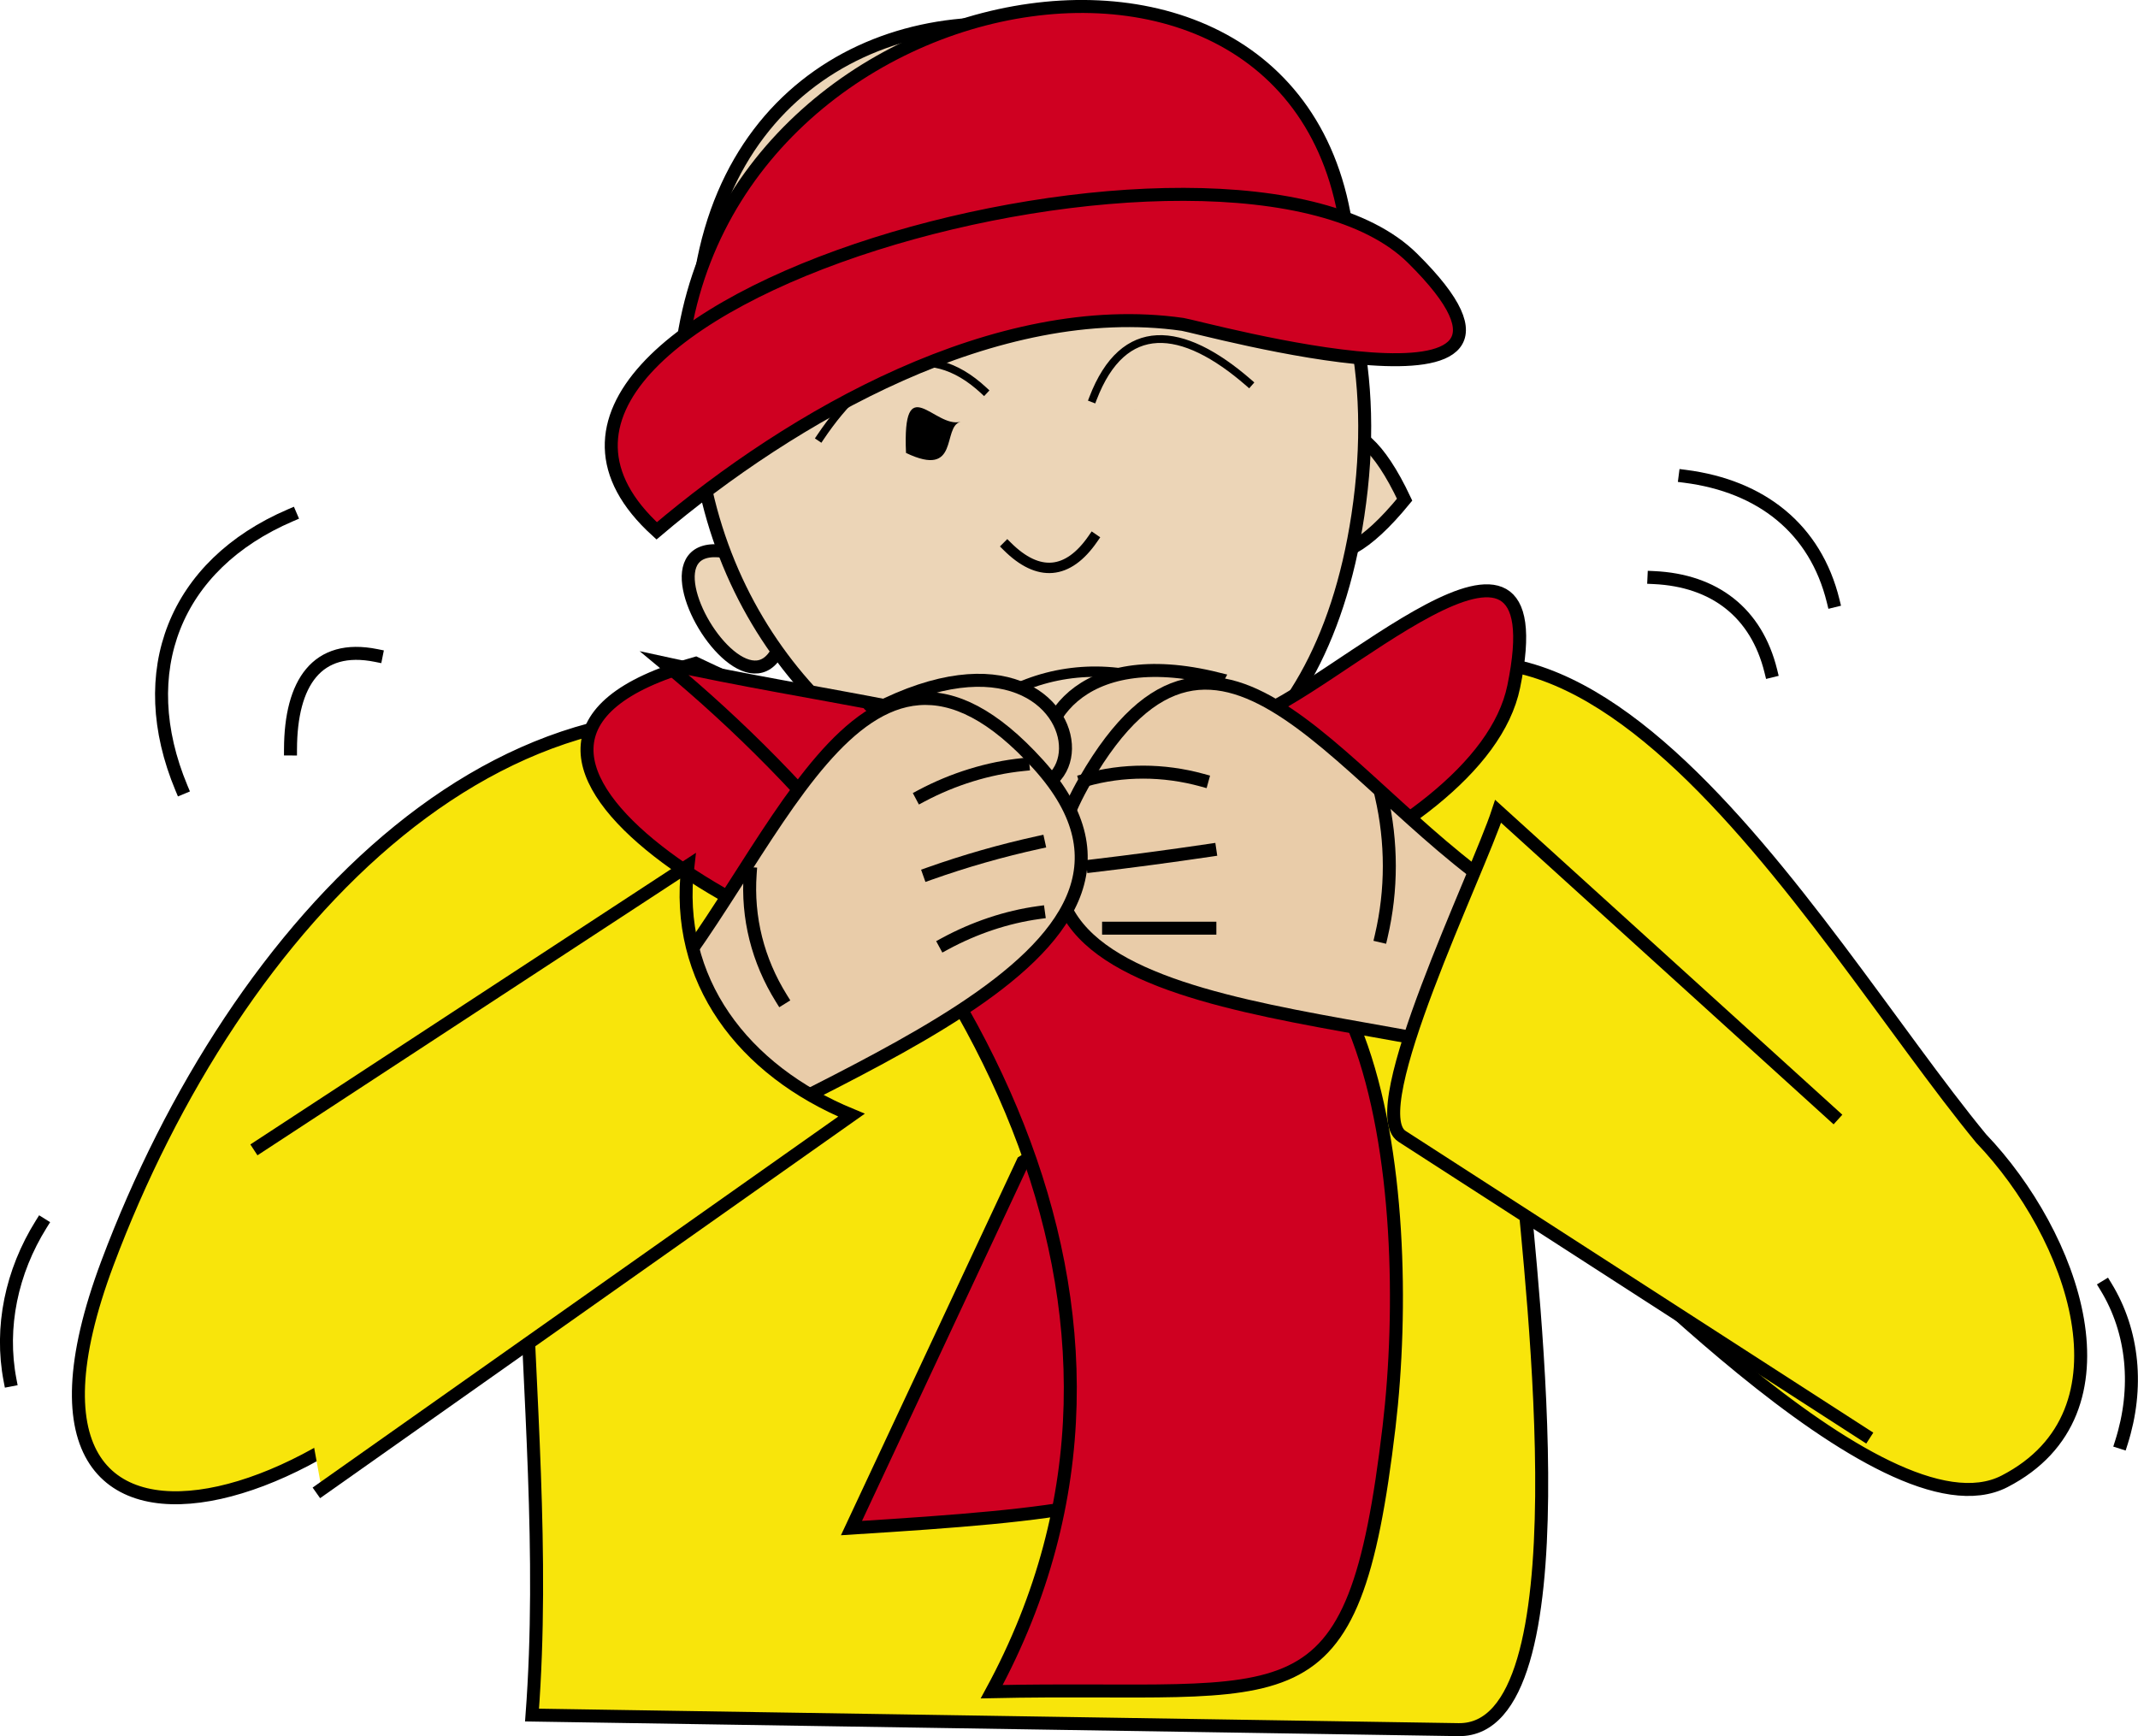 <svg xmlns="http://www.w3.org/2000/svg" xmlns:xlink="http://www.w3.org/1999/xlink" version="1.1" id="Layer_1" x="0px" y="0px" enable-background="new 0 0 822.05 841.89" xml:space="preserve" viewBox="308.16 338.42 205.81 167.13">
<path fill-rule="evenodd" clip-rule="evenodd" fill="#ECD5B7" stroke="#000000" stroke-width="1.25" stroke-linecap="square" stroke-miterlimit="10" d="  M440.375,411.272c-16.085-15.09-43.767-18.588-60-0.75c-15.8,17.362-13.001,26.25,8.25,26.25  C419.209,436.772,435.735,445.834,440.375,411.272z"/>
<path fill-rule="evenodd" clip-rule="evenodd" fill="#F8E50B" stroke="#000000" stroke-width="1.25" stroke-linecap="square" stroke-miterlimit="10" d="  M498.875,448.022c-16.393-19.907-41.365-66.418-66-35.625c-17.211,21.515-29.148,2.769-44.25-2.625  c-31.038-11.085-57.802,17.388-70.125,50.25c-14.157,37.752,29.561,22.135,40.125-3c0.447,15.504,1.917,31.035,0.75,46.5  c29.727,0.468,59.453,0.937,89.181,1.404c12.246,0.193,7.085-42.122,6.069-53.904c6.451,5.102,34.747,36.063,46.5,30  C514.023,474.368,507.715,457.265,498.875,448.022z"/>
<path fill-rule="evenodd" clip-rule="evenodd" fill="#ECD5B7" stroke="#000000" stroke-width="1.25" stroke-linecap="square" stroke-miterlimit="10" d="  M384.125,394.022C384.221,418.497,362.217,381.742,384.125,394.022L384.125,394.022z"/>
<path fill-rule="evenodd" clip-rule="evenodd" fill="#ECD5B7" stroke="#000000" stroke-width="1.25" stroke-linecap="square" stroke-miterlimit="10" d="  M443.375,386.522C427.941,405.381,433.206,364.95,443.375,386.522L443.375,386.522z"/>
<path fill-rule="evenodd" clip-rule="evenodd" fill="#ECD5B7" stroke="#000000" stroke-width="1.25" stroke-linecap="square" stroke-miterlimit="10" d="  M375.125,373.022c-2.544,44.175,56.19,65.096,63.75,15C447.186,332.948,373.776,323.358,375.125,373.022z"/>
<path fill-rule="evenodd" clip-rule="evenodd" d="M400.625,379.022c-1.808,0.484-0.037,5.489-5.25,3  C395.014,373.851,398.127,379.691,400.625,379.022z"/>
<path fill-rule="evenodd" clip-rule="evenodd" d="M422.375,378.272C415.897,377.705,415.372,377.659,422.375,378.272  L422.375,378.272z"/>
<path fill="none" stroke="#000000" stroke-linecap="square" stroke-miterlimit="10" d="M405.125,391.022  c2.986,2.972,5.837,2.754,8.25-0.75"/>
<path fill="none" stroke="#000000" stroke-linecap="square" stroke-miterlimit="10" d="M403.625,406.022  c4.418-2.874,9.847-3.68,15-2.25"/>
<line fill="none" stroke="#000000" stroke-width="0.75" stroke-linecap="square" stroke-miterlimit="10" x1="417.875" y1="372.272" x2="417.875" y2="372.272"/>
<path fill="none" stroke="#000000" stroke-width="0.75" stroke-linecap="square" stroke-miterlimit="10" d="M387.125,380.522  c4.675-6.96,10.213-9.665,15.75-4.5"/>
<path fill="none" stroke="#000000" stroke-width="0.75" stroke-linecap="square" stroke-miterlimit="10" d="M413.375,376.772  c2.92-7.615,8.567-7.103,15-1.5"/>
<path fill-rule="evenodd" clip-rule="evenodd" fill="#CF0021" stroke="#000000" stroke-width="1.25" stroke-linecap="square" stroke-miterlimit="10" d="  M373.625,373.772c3.234-39.587,65.126-49.596,64.5-7.5C417.374,361.268,391.96,361.766,373.625,373.772z"/>
<path fill-rule="evenodd" clip-rule="evenodd" fill="#CF0021" stroke="#000000" stroke-width="1.25" stroke-linecap="square" stroke-miterlimit="10" d="  M371.375,389.522c13.033-11.041,32.738-22.43,50.625-19.875c1.551,0.222,39.448,10.748,22.125-6.375  C426.814,346.161,347.734,368.008,371.375,389.522z"/>
<path fill-rule="evenodd" clip-rule="evenodd" fill="#CF0021" stroke="#000000" stroke-width="1.25" stroke-linecap="square" stroke-miterlimit="10" d="  M375.125,402.272c17.664,8.518,34.706,10.641,53.25,5.25c7.776-2.261,29.905-24.357,25.5-3c-3.234,15.684-39.97,27.75-53.25,27.75  C386.355,432.272,345.653,410.456,375.125,402.272z"/>
<path fill-rule="evenodd" clip-rule="evenodd" fill="#CF0021" stroke="#000000" stroke-width="1.25" stroke-linecap="square" stroke-miterlimit="10" d="  M406.625,450.272c-5.5,11.75-11,23.5-16.5,35.25c41.452-2.591,36.092-3.992,38.25-45  C421.355,443.668,413.078,446.113,406.625,450.272z"/>
<path fill-rule="evenodd" clip-rule="evenodd" fill="#CF0021" stroke="#000000" stroke-width="1.25" stroke-linecap="square" stroke-miterlimit="10" d="  M372.125,402.272c28.756,23.769,51.472,62.212,31.5,99c29.23-0.636,34.76,3.995,38.25-25.5c1.324-11.192,1.05-26.769-3-37.5  C427.389,407.835,401.46,408.736,372.125,402.272z"/>
<path fill-rule="evenodd" clip-rule="evenodd" fill="#E9CCA9" stroke="#000000" stroke-width="1.25" stroke-linecap="square" stroke-miterlimit="10" d="  M425.375,403.772C398.111,396.983,408.447,436.093,425.375,403.772L425.375,403.772z"/>
<path fill-rule="evenodd" clip-rule="evenodd" fill="#E9CCA9" stroke="#000000" stroke-width="1.25" stroke-linecap="square" stroke-miterlimit="10" d="  M454.625,425.522c-17.061-10.439-28.954-34.575-42-12c-13.872,24.005,28.284,21.439,46.5,28.5  C457.681,436.725,457.051,430.42,454.625,425.522z"/>
<path fill-rule="evenodd" clip-rule="evenodd" fill="#E9CCA9" d="M441.125,428.522c0.22-4.705,1.112-8.688,0-13.5  C441.125,419.522,441.125,424.022,441.125,428.522z"/>
<path fill="none" stroke="#000000" stroke-width="1.25" stroke-linecap="square" stroke-miterlimit="10" d="M441.125,428.522  c1.036-4.439,1.031-9.036,0-13.5"/>
<path fill-rule="evenodd" clip-rule="evenodd" fill="#E9CCA9" d="M423.875,413.522c-4.14-0.243-7.195-1.157-11.25,0  C416.375,413.522,420.125,413.522,423.875,413.522z"/>
<path fill="none" stroke="#000000" stroke-width="1.25" stroke-linecap="square" stroke-miterlimit="10" d="M423.875,413.522  c-3.715-1.021-7.623-1.035-11.25,0"/>
<path fill-rule="evenodd" clip-rule="evenodd" fill="#E9CCA9" d="M424.625,420.272c-3.75,0.509-7.491,1.054-11.25,1.5  C417.125,421.272,420.875,420.772,424.625,420.272z"/>
<path fill="none" stroke="#000000" stroke-width="1.25" stroke-linecap="square" stroke-miterlimit="10" d="M424.625,420.272  c-3.743,0.554-7.493,1.054-11.25,1.5"/>
<path fill-rule="evenodd" clip-rule="evenodd" fill="#E9CCA9" d="M424.625,427.772c-3.25,0-6.5,0-9.75,0  C418.125,427.772,421.375,427.772,424.625,427.772z"/>
<path fill="none" stroke="#000000" stroke-width="1.25" stroke-linecap="square" stroke-miterlimit="10" d="M424.625,427.772  c-3.25,0-6.5,0-9.75,0"/>
<path fill-rule="evenodd" clip-rule="evenodd" fill="#F8E50B" d="M484.625,445.772c-10.75-9.75-21.5-19.5-32.25-29.25  c-1.976,6.048-13.101,28.806-9.252,31.289c14.834,9.57,29.668,19.141,44.502,28.711  C486.625,466.272,485.625,456.022,484.625,445.772z"/>
<path fill="none" stroke="#000000" stroke-width="1.25" stroke-linecap="square" stroke-miterlimit="10" d="M484.625,445.772  c-10.75-9.75-21.5-19.5-32.25-29.25c-1.976,6.048-13.101,28.806-9.252,31.289c14.834,9.57,29.668,19.141,44.502,28.711"/>
<path fill-rule="evenodd" clip-rule="evenodd" fill="#E9CCA9" stroke="#000000" stroke-width="1.25" stroke-linecap="square" stroke-miterlimit="10" d="  M392.375,406.772C417.126,393.992,416.566,429.497,392.375,406.772L392.375,406.772z"/>
<path fill-rule="evenodd" clip-rule="evenodd" fill="#E9CCA9" stroke="#000000" stroke-width="1.25" stroke-linecap="square" stroke-miterlimit="10" d="  M369.875,436.022c12.819-13.854,20.812-43.298,38.25-24c17.143,18.973-23.833,30.262-39,41.25  C369.367,447.708,368.639,441.428,369.875,436.022z"/>
<path fill-rule="evenodd" clip-rule="evenodd" fill="#E9CCA9" d="M383.375,434.522c-1.4-4.409-3.346-7.151-3-12  C381.375,426.522,382.375,430.522,383.375,434.522z"/>
<path fill="none" stroke="#000000" stroke-width="1.25" stroke-linecap="square" stroke-miterlimit="10" d="M383.375,434.522  c-2.269-3.646-3.303-7.755-3-12"/>
<path fill-rule="evenodd" clip-rule="evenodd" fill="#E9CCA9" d="M396.875,415.022c3.407-1.214,6.176-2.637,9.75-3  C403.375,413.022,400.125,414.022,396.875,415.022z"/>
<path fill="none" stroke="#000000" stroke-width="1.25" stroke-linecap="square" stroke-miterlimit="10" d="M396.875,415.022  c3.049-1.618,6.417-2.662,9.75-3"/>
<path fill-rule="evenodd" clip-rule="evenodd" fill="#E9CCA9" d="M397.625,422.522c3.507-1.042,6.913-2.213,10.5-3  C404.625,420.522,401.125,421.522,397.625,422.522z"/>
<path fill="none" stroke="#000000" stroke-width="1.25" stroke-linecap="square" stroke-miterlimit="10" d="M397.625,422.522  c3.437-1.219,6.938-2.219,10.5-3"/>
<path fill-rule="evenodd" clip-rule="evenodd" fill="#E9CCA9" d="M399.125,429.272c3.144-1.181,5.725-2.55,9-3  C405.125,427.272,402.125,428.272,399.125,429.272z"/>
<path fill="none" stroke="#000000" stroke-width="1.25" stroke-linecap="square" stroke-miterlimit="10" d="M399.125,429.272  c2.835-1.536,5.932-2.578,9-3"/>
<path fill-rule="evenodd" clip-rule="evenodd" fill="#F8E50B" d="M333.125,448.772c13.75-9,27.5-18,41.25-27  c-1.337,10.993,5.305,19.69,15.75,24c-17,12-34,24-51,36C337.125,470.772,335.125,459.772,333.125,448.772z"/>
<path fill="none" stroke="#000000" stroke-width="1.25" stroke-linecap="square" stroke-miterlimit="10" d="M333.125,448.772  c13.75-9,27.5-18,41.25-27c-1.337,10.993,5.305,19.69,15.75,24c-17,12-34,24-51,36"/>
<path fill="none" stroke="#000000" stroke-width="1.25" stroke-linecap="square" stroke-miterlimit="10" d="M344.375,401.522  c-5.717-1.153-8.226,2.646-8.25,9"/>
<path fill="none" stroke="#000000" stroke-width="1.25" stroke-linecap="square" stroke-miterlimit="10" d="M467.375,394.022  c5.812,0.27,9.865,3.369,11.25,9"/>
<path fill="none" stroke="#000000" stroke-width="1.25" stroke-linecap="square" stroke-miterlimit="10" d="M470.375,384.272  c7.33,0.939,12.543,5.048,14.25,12"/>
<path fill="none" stroke="#000000" stroke-width="1.25" stroke-linecap="square" stroke-miterlimit="10" d="M336.125,388.022  c-11.185,4.793-15.159,15.088-10.5,26.25"/>
<path fill="none" stroke="#000000" stroke-width="1.25" stroke-linecap="square" stroke-miterlimit="10" d="M510.875,462.272  c2.675,4.361,3.161,9.774,1.5,15"/>
<path fill="none" stroke="#000000" stroke-width="1.25" stroke-linecap="square" stroke-miterlimit="10" d="M312.125,456.272  c-2.857,4.572-3.973,9.918-3,15"/>
</svg>